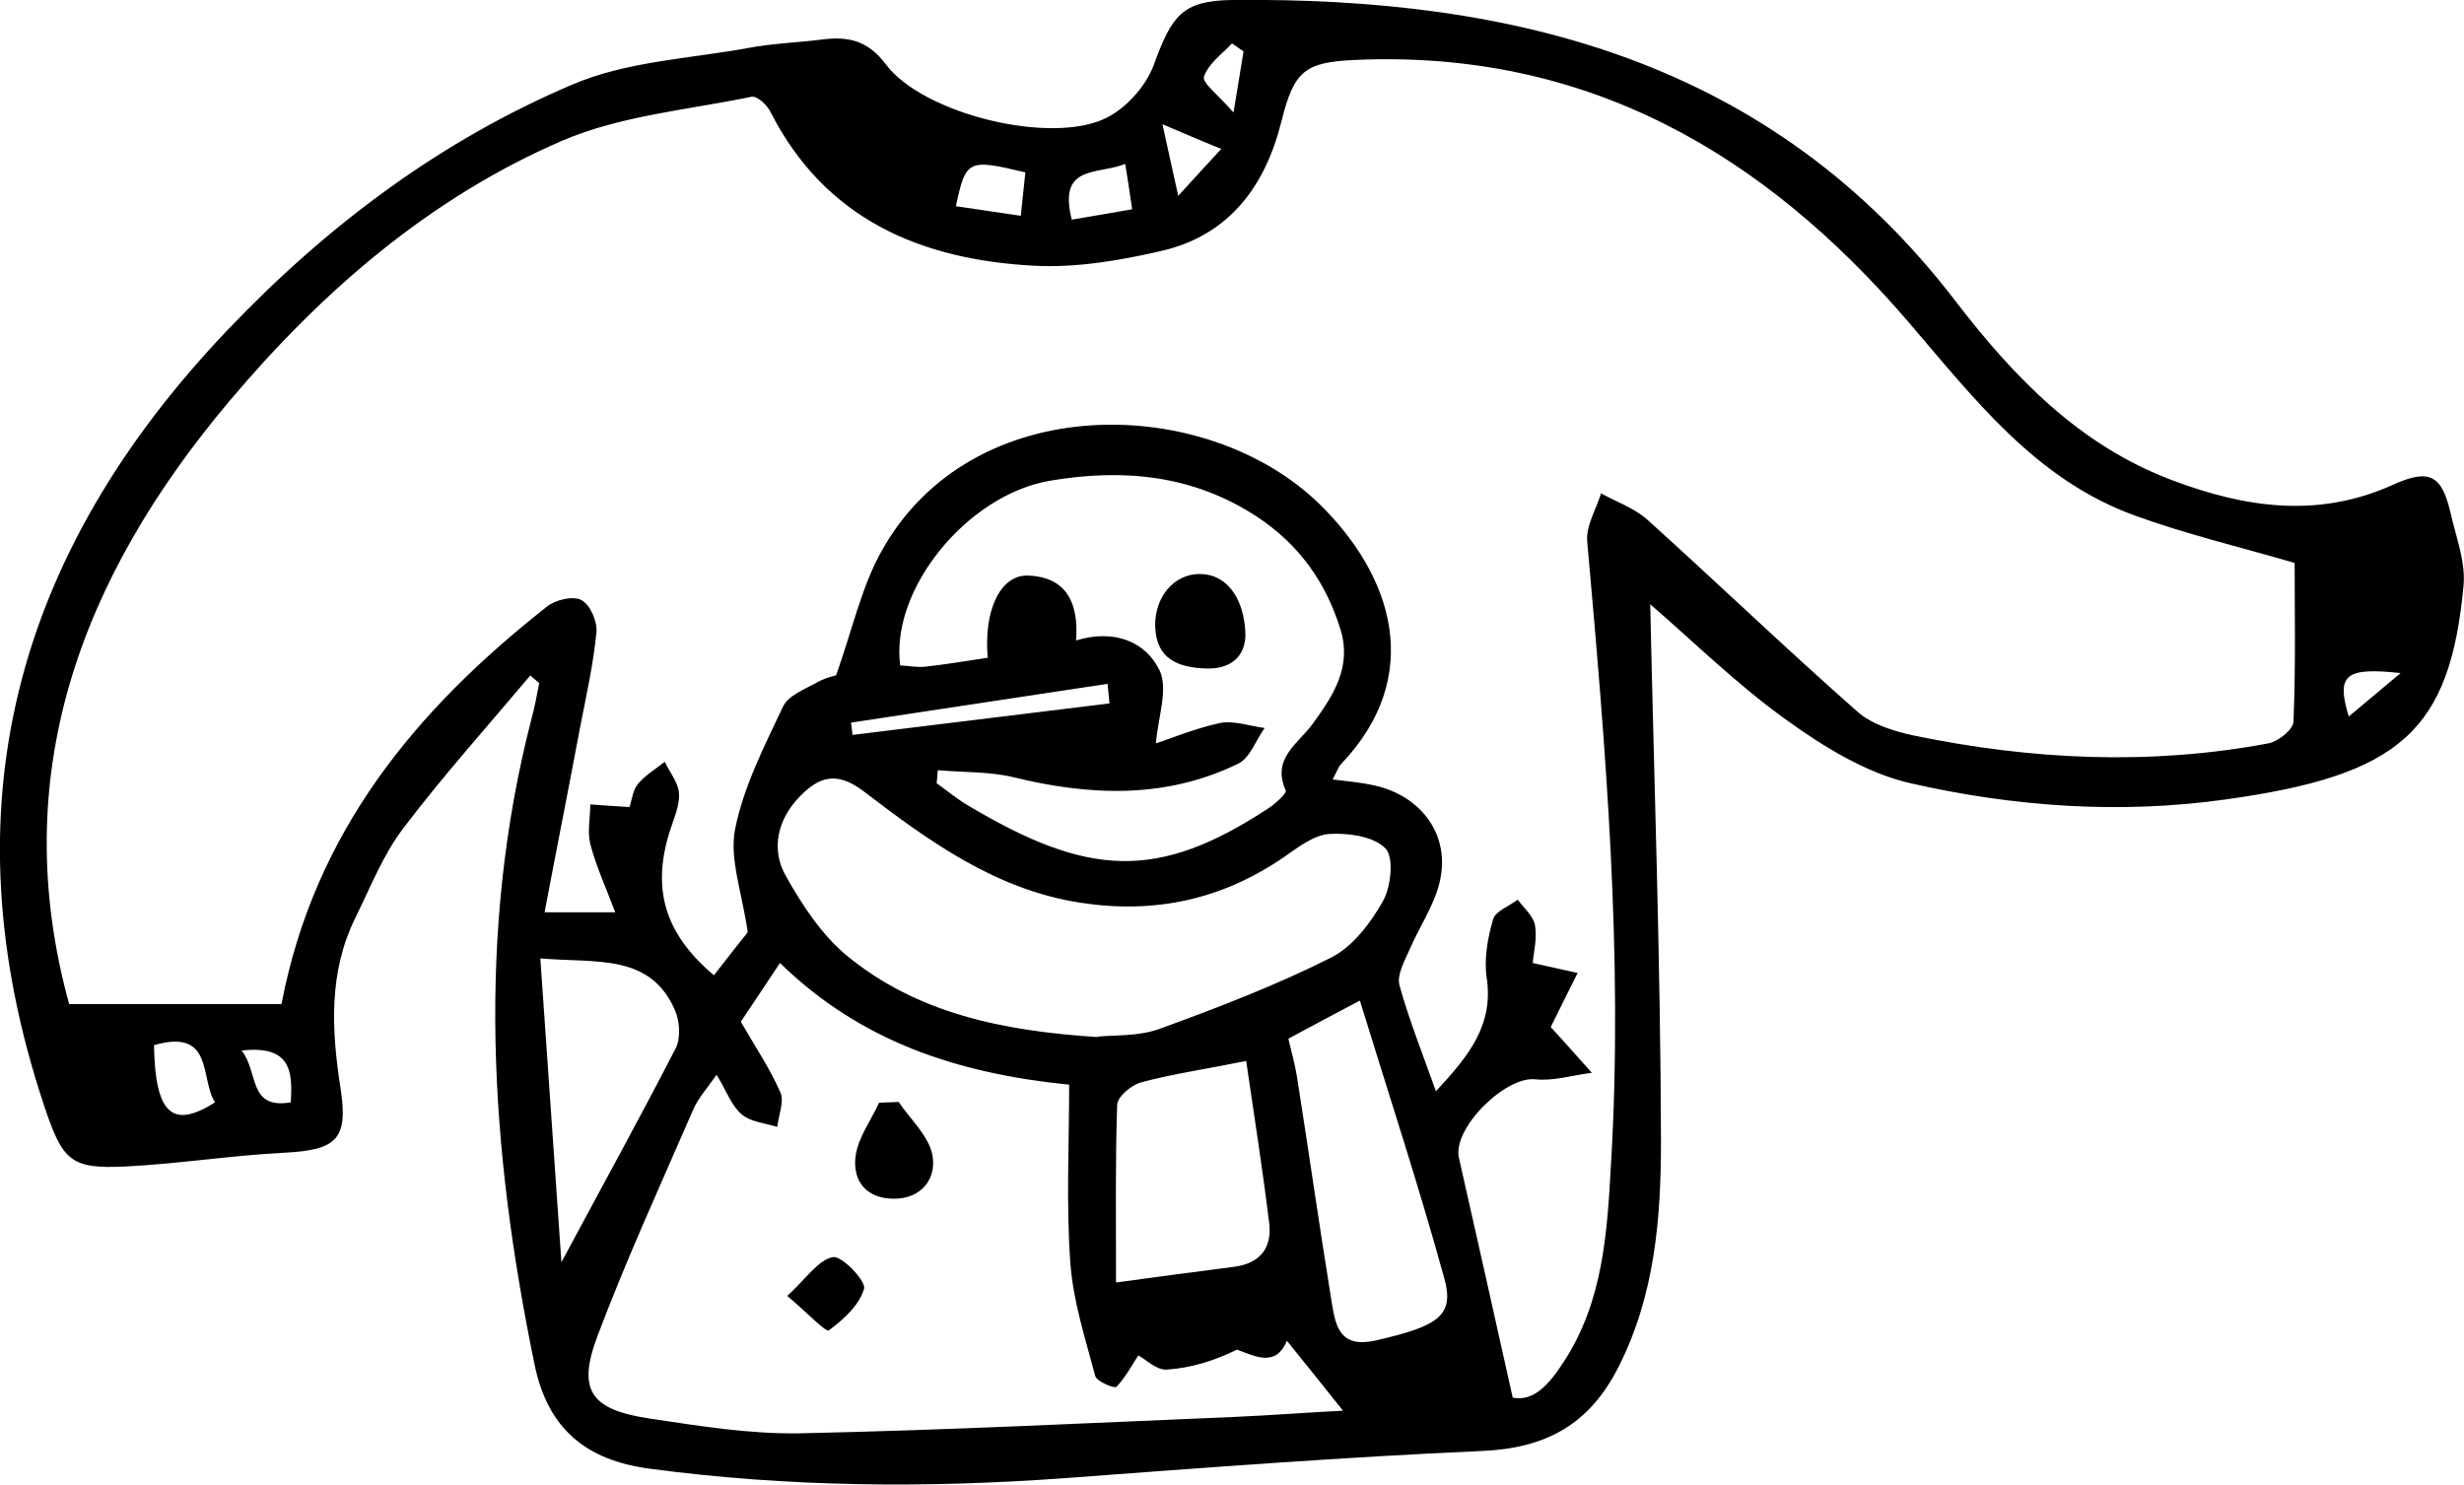 <?xml version="1.0" encoding="UTF-8"?>
<svg id="Layer_1" data-name="Layer 1" xmlns="http://www.w3.org/2000/svg" viewBox="0 0 64.16 38.67">
  <defs>
    <style>
      .cls-1 {
        stroke-width: 0px;
      }
    </style>
  </defs>
  <path class="cls-1" d="m42.97,15.72c.1,4.65.27,9.34.28,14.02,0,1.99-.16,3.99-1.1,5.85-.76,1.51-1.89,2.13-3.57,2.2-3.63.16-7.26.44-10.89.71-3.6.26-7.19.23-10.78-.25-1.66-.22-2.65-1.05-2.99-2.71-1.16-5.62-1.53-11.24-.07-16.86.08-.29.13-.59.19-.89-.08-.07-.16-.13-.23-.2-1.11,1.32-2.26,2.6-3.3,3.97-.53.69-.86,1.54-1.25,2.33-.71,1.43-.63,2.94-.39,4.47.2,1.31-.11,1.59-1.44,1.66-1.39.07-2.77.29-4.15.36-1.45.07-1.65-.14-2.14-1.61C-1.42,21.06.39,14.41,5.92,8.6c2.59-2.72,5.55-4.94,8.99-6.4,1.4-.6,3.03-.67,4.57-.95.63-.12,1.28-.14,1.92-.22.68-.09,1.2.02,1.67.65.97,1.29,4.3,2.11,5.74,1.39.52-.26,1.03-.83,1.23-1.37C30.51.41,30.78.02,32.07,0c7.39-.08,14.06,1.6,18.84,7.83,1.52,1.98,3.23,3.77,5.66,4.68,1.91.72,3.8.99,5.73.12.95-.43,1.28-.27,1.51.73.14.62.39,1.26.34,1.87-.35,3.82-1.66,4.96-6.19,5.59-2.77.39-5.52.19-8.21-.42-1.14-.26-2.25-.94-3.22-1.64-1.29-.92-2.43-2.05-3.58-3.04Zm16.81-1.05c-1.47-.43-2.87-.76-4.21-1.25-2.58-.94-4.18-3.06-5.89-5.05-3.78-4.4-8.38-7.07-14.38-6.81-1.33.06-1.6.28-1.93,1.59-.42,1.7-1.37,2.99-3.15,3.39-1.08.25-2.22.44-3.31.38-2.93-.16-5.42-1.2-6.85-4.01-.09-.18-.35-.42-.49-.39-1.65.34-3.4.49-4.92,1.14-3.46,1.49-6.27,3.93-8.68,6.79C2.08,15.07.17,20.22,1.8,26.15h5.53c.86-4.51,3.52-7.68,6.91-10.35.22-.18.69-.29.9-.17.23.12.42.56.39.84-.08.84-.27,1.67-.43,2.5-.29,1.55-.6,3.1-.92,4.79h1.84c-.24-.64-.5-1.2-.65-1.78-.08-.32,0-.68,0-1.03.33.02.65.05,1.02.07.06-.16.08-.43.22-.6.19-.23.46-.39.7-.58.13.28.36.55.37.83.02.32-.14.66-.24.98-.48,1.52-.12,2.68,1.15,3.75.35-.45.7-.9.88-1.12-.15-1.05-.48-1.91-.33-2.68.22-1.11.76-2.16,1.25-3.2.14-.29.57-.45.89-.63.23-.13.5-.18.49-.18.43-1.21.66-2.29,1.17-3.21,2.34-4.26,8.47-4.13,11.42-1.25,1.9,1.86,2.75,4.47.56,6.77-.08.09-.12.22-.22.4.41.05.74.08,1.06.15,1.27.27,2.03,1.33,1.72,2.55-.15.61-.53,1.15-.78,1.74-.13.29-.33.65-.26.92.25.9.6,1.78.95,2.76.87-.93,1.51-1.74,1.32-2.97-.07-.49.03-1.03.17-1.51.06-.21.42-.34.64-.51.16.22.41.43.45.67.06.35-.04.72-.06.98.45.1.81.18,1.17.26-.26.52-.52,1.04-.7,1.41.36.39.71.79,1.07,1.19-.49.06-.99.22-1.47.17-.78-.09-2.17,1.28-1.99,2.05.46,2.04.92,4.08,1.4,6.24.55.11.95-.35,1.32-.92,1.04-1.58,1.14-3.39,1.24-5.19.32-5.41-.14-10.8-.62-16.18-.04-.41.23-.84.36-1.26.4.22.86.38,1.2.68,1.83,1.65,3.62,3.37,5.47,5,.38.34.97.52,1.49.63,3.06.63,6.13.78,9.22.2.25-.05.65-.36.65-.57.06-1.45.03-2.91.03-4.13Zm-41.12,13.32c-.25.36-.48.61-.61.91-.85,1.96-1.74,3.9-2.49,5.89-.54,1.43-.18,1.93,1.39,2.16,1.27.19,2.57.4,3.85.38,3.8-.08,7.6-.27,11.4-.43.9-.04,1.79-.11,2.77-.16-.54-.68-1-1.25-1.46-1.82-.29.69-.81.41-1.3.23-.59.29-1.2.48-1.83.52-.27.02-.56-.28-.74-.37-.18.28-.34.58-.57.82-.05.05-.51-.14-.55-.28-.26-.98-.58-1.96-.65-2.96-.11-1.54-.03-3.1-.03-4.63-2.88-.29-5.42-1.11-7.53-3.17-.38.57-.71,1.07-1.02,1.53.38.66.76,1.22,1.03,1.84.11.24-.05.59-.08.9-.32-.1-.7-.13-.93-.33-.26-.22-.39-.6-.64-1.01Zm5.76-7.93c-.01.11-.02.22-.03.34.27.19.53.41.82.58,3.11,1.85,4.92,1.98,7.82.07.18-.12.48-.39.45-.46-.38-.85.34-1.23.71-1.75.53-.73,1.01-1.47.72-2.43-.38-1.24-1.08-2.23-2.19-2.96-1.67-1.09-3.49-1.25-5.38-.93-2.16.37-4.16,2.83-3.9,4.81.22.01.45.06.68.03.54-.06,1.07-.15,1.6-.23-.11-1.22.32-2.15,1.03-2.14,1.05.03,1.34.75,1.27,1.69.98-.3,1.8.02,2.17.77.24.49-.04,1.24-.09,1.91.4-.13,1.02-.39,1.67-.53.36-.07.77.08,1.16.13-.23.32-.38.78-.69.93-1.89.92-3.86.84-5.86.35-.63-.15-1.29-.12-1.94-.18Zm4.15,6.94c.44-.05,1.08,0,1.64-.21,1.51-.55,3.02-1.13,4.45-1.85.56-.28,1.03-.9,1.35-1.47.21-.37.29-1.13.07-1.37-.31-.32-.97-.41-1.47-.38-.4.03-.8.34-1.16.59-1.62,1.12-3.38,1.5-5.32,1.2-2.21-.34-3.95-1.61-5.64-2.9-.72-.55-1.18-.36-1.66.13-.57.58-.77,1.36-.37,2.07.42.75.93,1.53,1.58,2.07,1.83,1.51,4.06,1.97,6.54,2.13Zm4.98.06c.09.38.17.67.22.97.31,1.97.59,3.94.91,5.91.1.62.22,1.18,1.15.97,1.6-.37,2.05-.63,1.78-1.61-.66-2.4-1.44-4.77-2.2-7.24-.72.38-1.25.66-1.86.99Zm-1.09.57c-1.09.22-1.93.34-2.75.56-.25.07-.61.37-.62.58-.05,1.48-.03,2.96-.03,4.63,1.1-.15,2.1-.28,3.09-.41.67-.09.97-.5.9-1.12-.17-1.4-.39-2.8-.6-4.23Zm-17.85,5.26c1.11-2.07,2.07-3.81,2.98-5.58.14-.26.11-.71-.01-.99-.65-1.5-2.04-1.23-3.51-1.36.18,2.62.36,5.16.55,7.93Zm14.28-14.57c-.02-.17-.03-.34-.05-.51-2.23.34-4.45.67-6.68,1.01.01.11.03.21.04.32l6.69-.82ZM4.01,27.22c.03,1.85.51,2.17,1.59,1.49-.4-.61-.02-1.94-1.59-1.49ZM26.58,5.62c.05-.45.08-.79.12-1.13-1.5-.36-1.55-.33-1.81.88.52.08,1.03.15,1.69.25Zm1.33.1c.53-.09,1.01-.17,1.57-.27-.06-.42-.11-.75-.18-1.18-.74.29-1.76.01-1.39,1.46ZM6.29,27.36c.45.55.16,1.54,1.28,1.35.06-.84-.02-1.49-1.28-1.35ZM30.27,3.24c.17.76.26,1.2.41,1.86.43-.47.72-.79,1.12-1.22-.51-.21-.89-.37-1.52-.64Zm2.11-1.9c-.1-.07-.2-.14-.3-.21-.26.28-.62.53-.73.87-.05.16.38.48.77.93.13-.77.19-1.18.26-1.59Zm30.13,16.19c-1.45-.16-1.68.05-1.35,1.13.49-.41.92-.77,1.35-1.13Z"/>
  <path class="cls-1" d="m23.4,28.7c.31.46.79.89.88,1.39.11.59-.27,1.13-1,1.13-.72,0-1.09-.46-1-1.12.07-.48.4-.92.61-1.38l.5-.02Z"/>
  <path class="cls-1" d="m20.5,33.75c.51-.47.81-.94,1.19-1.01.23-.04.86.62.81.82-.12.43-.54.81-.92,1.09-.08.05-.56-.46-1.07-.89Z"/>
  <path class="cls-1" d="m32.43,16.52c0,.53-.33.92-1.05.89-.7-.03-1.27-.24-1.3-1.09-.02-.77.49-1.38,1.17-1.37.66,0,1.15.59,1.18,1.57Z"/>
</svg>